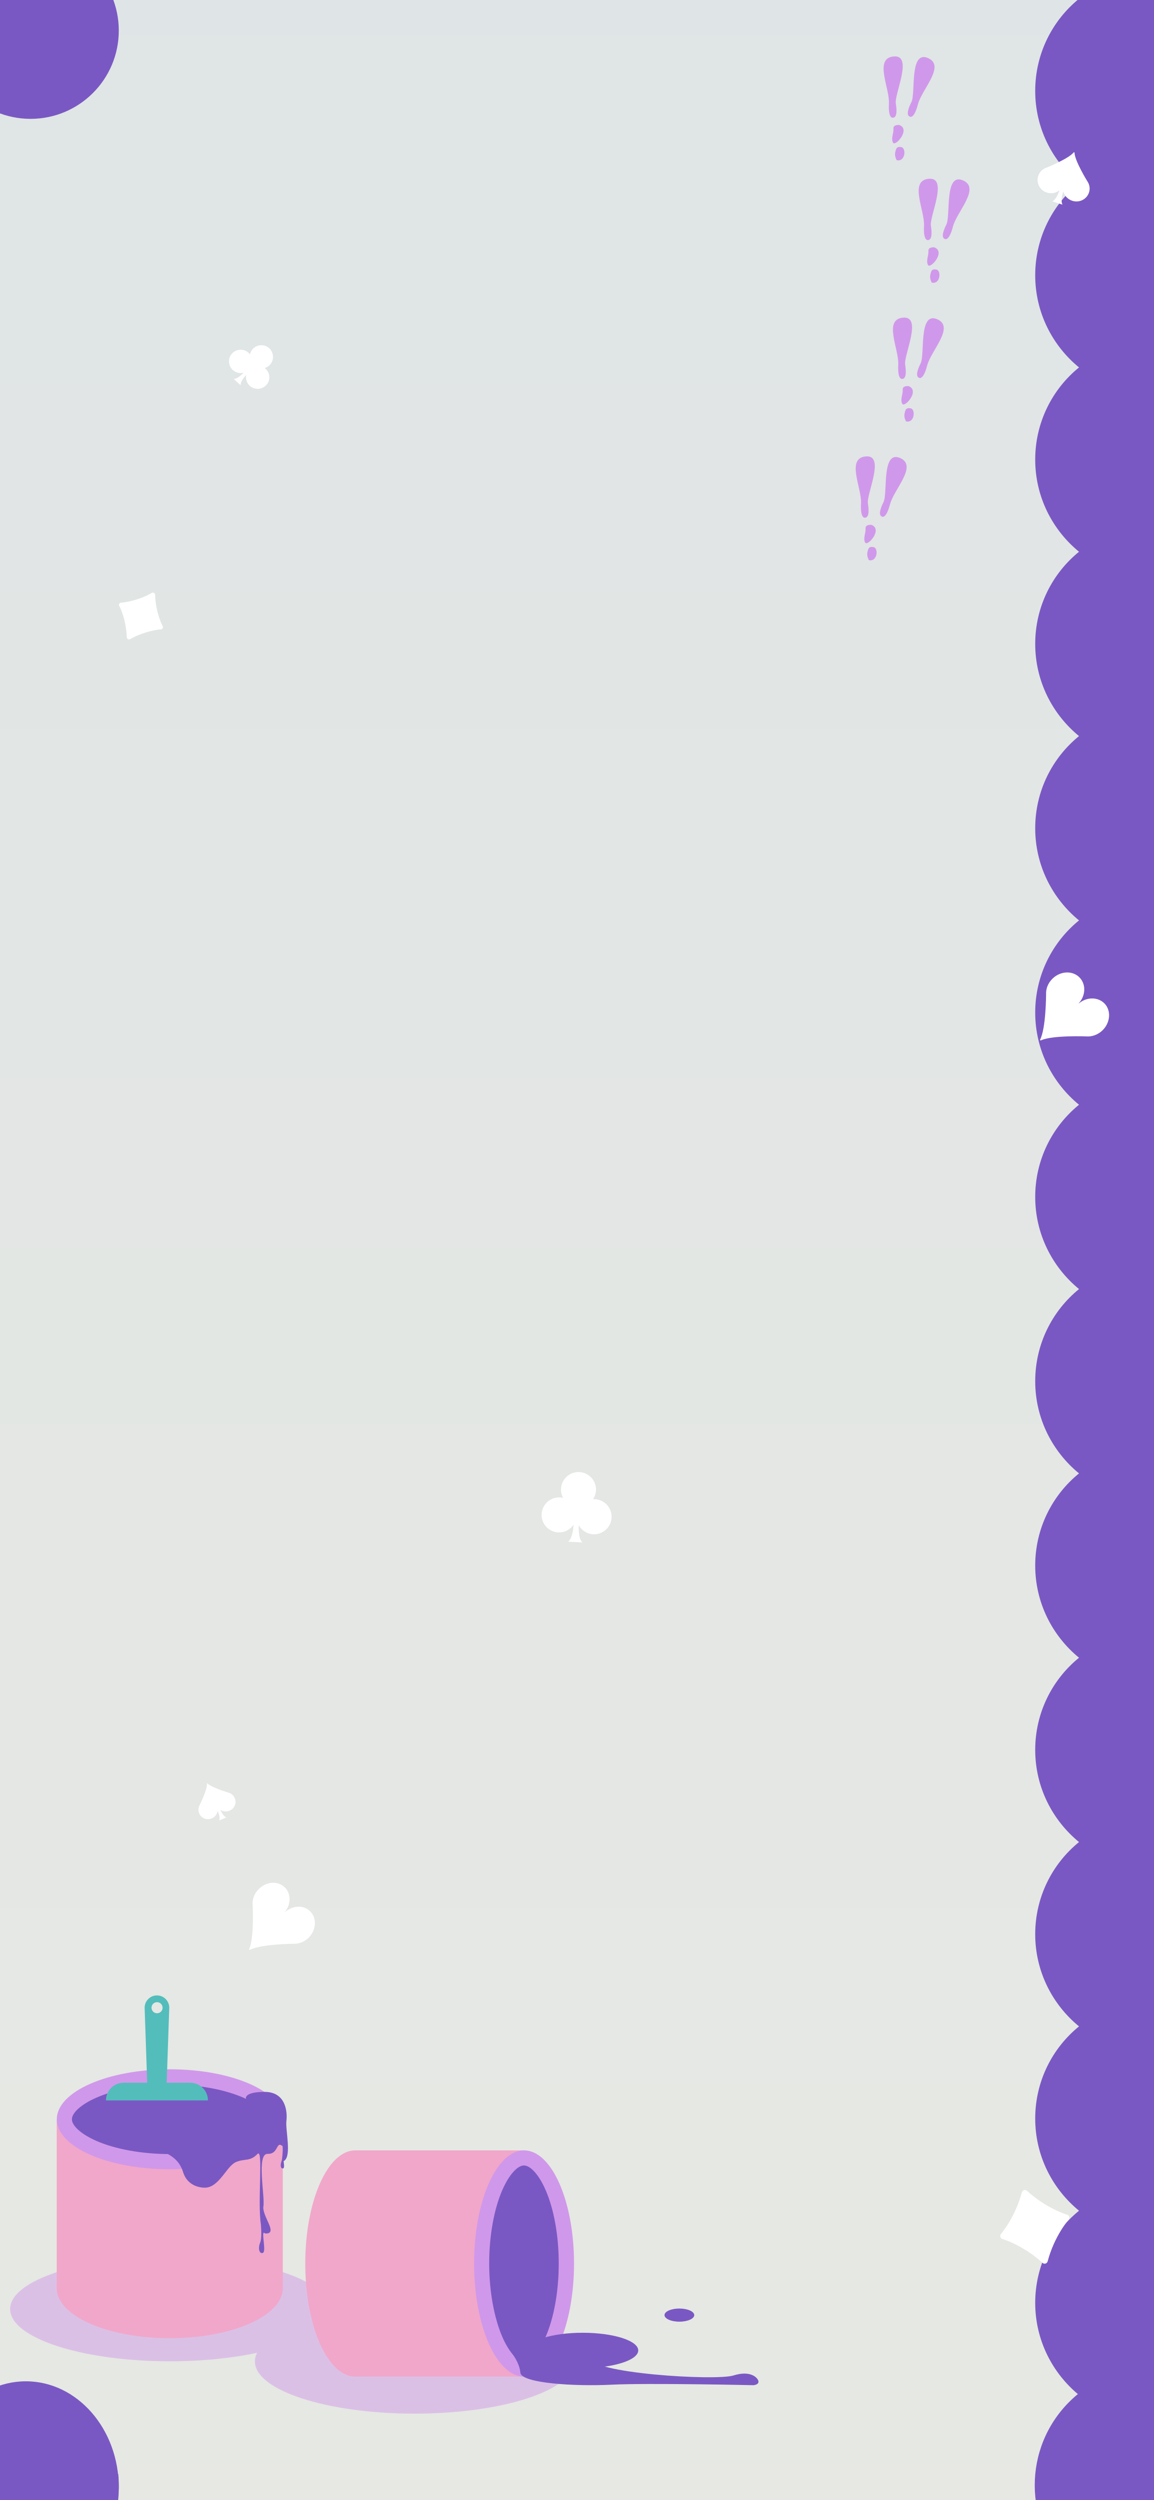 <?xml version="1.0" encoding="utf-8"?>
<!-- Generator: Adobe Illustrator 23.1.0, SVG Export Plug-In . SVG Version: 6.00 Build 0)  -->
<svg version="1.1" id="Layer_1" xmlns="http://www.w3.org/2000/svg" xmlns:xlink="http://www.w3.org/1999/xlink" x="0px" y="0px"
	 viewBox="0 0 1125 2436" style="enable-background:new 0 0 1125 2436;" xml:space="preserve">
<rect x="0" y="0" width="1125" height="2436" fill="#333333" stroke="none"/>
<style type="text/css">
	.st0{clip-path:url(#SVGID_2_);}
	.st1{fill:url(#SVGID_3_);}
	.st2{opacity:0.5;fill:#D098EA;enable-background:new    ;}
	.st3{fill:#7A58C3;}
	.st4{fill:#D098EA;}
	.st5{fill:#FFFFFF;}
	.st6{fill:#F1A7CA;}
	.st7{fill:#53BDBC;}
</style>
<g>
	<defs>
		<rect id="SVGID_1_" x="0" y="0" width="1125" height="2436"/>
	</defs>
	<clipPath id="SVGID_2_">
		<use xlink:href="#SVGID_1_"  style="overflow:visible;"/>
	</clipPath>
	<g class="st0">
		<g>
			<g>
				
					<linearGradient id="SVGID_3_" gradientUnits="userSpaceOnUse" x1="-1952.4" y1="8107.01" x2="-1952.4" y2="-4072.99" gradientTransform="matrix(1 0 0 -1 264.9 3235.01)">
					<stop  offset="0" style="stop-color:#D1DDEC"/>
					<stop  offset="1" style="stop-color:#F5F0DD"/>
				</linearGradient>
				<rect x="-4500" y="-4872" class="st1" width="5625" height="12180"/>
			</g>
		</g>
		<path class="st2" d="M404.2,2249.9c-31.4,0-60.7,3-85.1,8.3c1.4-2.7,2.1-5.6,2.1-8.4c0-28.1-69.7-50.9-155.6-50.9
			S9.9,2221.7,9.9,2249.8s69.7,50.9,155.6,50.9c31.4,0,60.7-3,85.1-8.3c-1.4,2.7-2.1,5.6-2.1,8.4c0,28.1,69.7,50.9,155.6,50.9
			c86,0,155.6-22.8,155.6-50.9C559.9,2272.7,490.2,2249.9,404.2,2249.9z"/>
		<ellipse class="st3" cx="25.2" cy="2423.8" rx="90.6" ry="103.6"/>
		<path class="st3" d="M1051.9-1.2c-26.1,21.2-42.7,53.6-42.7,89.8s16.7,68.5,42.7,89.8c-26.1,21.2-42.7,53.6-42.7,89.8
			s16.7,68.5,42.7,89.8c-26.1,21.2-42.7,53.6-42.7,89.8s16.7,68.5,42.7,89.8c-26.1,21.2-42.7,53.6-42.7,89.8s16.7,68.5,42.7,89.8
			c-26.1,21.2-42.7,53.6-42.7,89.8s16.7,68.5,42.7,89.8c-26.1,21.2-42.7,53.6-42.7,89.8s16.7,68.5,42.7,89.8
			c-26.1,21.2-42.7,53.6-42.7,89.8c0,36.2,16.7,68.5,42.7,89.8c-26.1,21.2-42.7,53.6-42.7,89.8c0,36.2,16.7,68.5,42.7,89.8
			c-26.1,21.2-42.7,53.6-42.7,89.8c0,36.2,16.7,68.5,42.7,89.8c-26.1,21.2-42.7,53.6-42.7,89.8c0,36.2,16.7,68.5,42.7,89.8
			c-26.1,21.2-42.7,53.6-42.7,89.8s16.7,68.5,42.7,89.8c-26.1,21.2-42.7,53.6-42.7,89.8c0,36.2,16.7,68.5,42.7,89.8
			c-26.1,21.2-42.7,53.6-42.7,89.8s16.7,68.5,42.7,89.8c-0.4,0.3-0.8,0.7-1.2,1h74.3V-102h-115.3c-0.3,3.6-0.5,7.3-0.5,11
			C1009.2-54.8,1025.9-22.5,1051.9-1.2z"/>
		<g>
			<path class="st4" d="M843.1,504.4c0,0-4.5,1.1-3.7-13.9c0.8-15.1-14.9-44.1,4.7-45.8c19.2-1.7,0.5,36.5,2,45.8
				S846.5,504.4,843.1,504.4z"/>
			<path class="st4" d="M860,503.4c0,0,3.9,2.4,7.7-12.2s27.5-37.7,9.4-45.1c-17.9-7.2-11.5,34.7-15.8,43.1
				C857.1,497.7,856.8,502.4,860,503.4z"/>
			<path class="st4" d="M849.5,511.4c0,0-6.1-0.7-5.7,3.7c0.3,4.4-2.6,9.4-0.4,13.5C845.5,532.9,861,515.7,849.5,511.4z"/>
			<path class="st4" d="M847.1,545.8c0,0-2.3-3.7-1.5-7.5c0.8-3.7,1.3-6.2,6.1-5.2S855.4,547.6,847.1,545.8z"/>
		</g>
		<g>
			<path class="st4" d="M879.4,369.2c0,0-4.5,1.1-3.7-13.9c0.8-15.1-14.9-44.1,4.7-45.8c19.2-1.7,0.5,36.5,2,45.8
				S882.7,369.2,879.4,369.2z"/>
			<path class="st4" d="M896.2,368.2c0,0,3.9,2.4,7.7-12.2s27.5-37.7,9.4-45.1c-17.9-7.2-11.5,34.7-15.8,43.1
				C893.3,362.4,893,367.2,896.2,368.2z"/>
			<path class="st4" d="M885.7,376.2c0,0-6.1-0.7-5.7,3.7c0.3,4.4-2.6,9.4-0.4,13.5C881.8,397.7,897.2,380.5,885.7,376.2z"/>
			<path class="st4" d="M883.3,410.6c0,0-2.3-3.7-1.5-7.5c0.8-3.7,1.3-6.2,6.1-5.2C892.6,398.9,891.7,412.4,883.3,410.6z"/>
		</g>
		<g>
			<path class="st4" d="M904.5,233.9c0,0-4.5,1.1-3.7-13.9c0.8-15.1-14.9-44.1,4.7-45.8c19.2-1.7,0.5,36.5,2,45.8
				S907.8,234,904.5,233.9z"/>
			<path class="st4" d="M921.3,232.9c0,0,3.9,2.4,7.7-12.2c3.8-14.6,27.5-37.7,9.4-45.1c-17.9-7.2-11.5,34.7-15.8,43.1
				C918.4,227.2,918.1,232,921.3,232.9z"/>
			<path class="st4" d="M910.8,241c0,0-6.1-0.7-5.7,3.7c0.3,4.4-2.6,9.4-0.4,13.5C906.9,262.4,922.3,245.3,910.8,241z"/>
			<path class="st4" d="M908.4,275.4c0,0-2.3-3.7-1.5-7.5c0.8-3.7,1.3-6.2,6.1-5.2C917.7,263.7,916.8,277.1,908.4,275.4z"/>
		</g>
		<g>
			<path class="st4" d="M870.3,114.7c0,0-4.5,1.1-3.7-13.9c0.8-15.1-14.9-44.1,4.7-45.8c19.2-1.7,0.5,36.5,2,45.8
				S873.7,114.7,870.3,114.7z"/>
			<path class="st4" d="M887.2,113.7c0,0,3.9,2.4,7.7-12.2s27.5-37.7,9.4-45.1c-17.9-7.2-11.5,34.7-15.8,43.1
				C884.2,108,884,112.8,887.2,113.7z"/>
			<path class="st4" d="M876.7,121.8c0,0-6.1-0.7-5.7,3.7c0.3,4.4-2.6,9.4-0.4,13.5C872.7,143.2,888.1,126,876.7,121.8z"/>
			<path class="st4" d="M874.2,156.1c0,0-2.3-3.7-1.5-7.5c0.8-3.7,1.3-6.2,6.1-5.2C883.6,144.5,882.6,157.9,874.2,156.1z"/>
		</g>
		<circle class="st3" cx="29.8" cy="29.8" r="86"/>
		
			<ellipse transform="matrix(0.707 -0.707 0.707 0.707 -1383.148 1503.968)" class="st3" cx="1123.9" cy="2421.6" rx="114.8" ry="114.8"/>
		<rect x="1118.9" y="-56.2" class="st3" width="124.4" height="2616.6"/>
		<path class="st5" d="M246.3,1856.2L246.3,1856.2c0,0,1.6,32.1-3.4,42.9c-0.2,0.5,0.3,1,0.8,0.7c10.5-5.6,42.6-5.9,42.6-5.9l0,0
			c5.3,0.2,10.9-2,15.1-6.4c7.2-7.7,7.5-19.1,0.7-25.5c-6.5-6.1-17.1-5.5-24.3,1.1v-0.1h-0.1c6.2-7.6,6.2-18.2-0.3-24.3
			c-6.8-6.4-18.2-5.5-25.4,2.2C247.7,1845.2,245.8,1850.9,246.3,1856.2z"/>
		<path class="st5" d="M1019.8,968.9L1019.8,968.9c0,0-0.1,33.1-5.8,44c-0.3,0.5,0.2,1,0.7,0.8c11.1-5.2,44.2-3.9,44.2-3.9l0,0
			c5.4,0.5,11.3-1.5,15.8-5.8c7.8-7.5,8.7-19.3,2.1-26.2c-6.4-6.6-17.3-6.6-25.1-0.1v-0.1h-0.1c6.8-7.5,7.3-18.4,0.9-25.1
			c-6.7-7-18.5-6.6-26.3,0.9C1021.7,957.7,1019.5,963.4,1019.8,968.9z"/>
		<path class="st5" d="M1060,176.6L1060,176.6c0,0-12.2-19.7-12.5-27.8c0-0.4-0.5-0.6-0.8-0.3c-5.1,6.3-26.7,14.9-26.7,14.9l0,0
			c-3.6,1.3-6.6,4.1-7.9,8c-2.2,6.7,1.5,14,8.4,16.2c4.4,1.5,9.1,0.5,12.4-2.3c-1.1,3.3-3.5,9.3-7.1,10.9l2.2,0.7l2.8,0.9l2.8,0.9
			l2.2,0.7c-1.9-3.4-0.3-9.7,0.8-13c1,4.2,4.2,7.7,8.6,9.2c6.8,2.3,14.2-1.3,16.4-8C1062.9,183.9,1062.2,179.8,1060,176.6z"/>
		<path class="st5" d="M222.6,1746.6L222.6,1746.6c0,0-16.1-4.8-20.3-8.9c-0.2-0.2-0.5-0.1-0.5,0.2c0.3,5.9-7.2,20.9-7.2,20.9l0,0
			c-1.3,2.4-1.6,5.4-0.4,8.2c2.1,4.7,7.6,6.8,12.4,4.7c3.1-1.4,5.1-4.2,5.6-7.2c1,2.3,2.6,6.7,1.5,9.3l1.6-0.7l1.9-0.8l1.9-0.8
			l1.6-0.7c-2.7-0.9-4.8-5.1-5.9-7.4c2.6,1.7,6,2.2,9.1,0.8c4.8-2.1,7-7.6,4.9-12.3C227.7,1749.1,225.3,1747.3,222.6,1746.6z"/>
		<path class="st5" d="M580,1460.7c-0.6,0-1.2,0-1.8,0c1.6-2.5,2.6-5.3,2.8-8.5c0.5-9.4-6.8-17.4-16.2-17.9s-17.4,6.8-17.9,16.2
			c-0.2,3.2,0.6,6.2,2,8.9c-1-0.2-1.9-0.4-3-0.4c-9.4-0.5-17.4,6.8-17.9,16.2c-0.5,9.4,6.8,17.4,16.2,17.9
			c6.1,0.3,11.6-2.7,14.9-7.4c-0.2,4.5-1.2,13.1-5.2,16.4l3.1,0.2l3.8,0.2l3.8,0.2l3.1,0.2c-3.6-3.7-3.7-12.3-3.5-16.8
			c2.8,5,8,8.5,14.1,8.8c9.4,0.5,17.4-6.8,17.9-16.2C596.7,1469.2,589.4,1461.2,580,1460.7z M562.3,1474.9
			C562.3,1474.9,562.3,1475,562.3,1474.9l-0.2,0.1v-0.1C562.1,1474.9,562.2,1474.9,562.3,1474.9z"/>
		<path class="st5" d="M259,359.4c-0.3-0.3-0.6-0.5-0.9-0.8c1.9-0.6,3.6-1.6,5-3.1c4.3-4.6,4-11.8-0.5-16.1
			c-4.6-4.3-11.8-4-16.1,0.5c-1.5,1.6-2.4,3.4-2.8,5.4c-0.4-0.5-0.8-1-1.3-1.5c-4.6-4.3-11.8-4-16.1,0.5s-4,11.8,0.5,16.1
			c3,2.8,7.1,3.7,10.7,2.7c-2.1,2.2-6.2,6.1-9.7,6.1l1.5,1.4l1.9,1.7l1.9,1.7l1.5,1.4c-0.3-3.4,3.4-7.9,5.4-10.1
			c-0.7,3.7,0.4,7.7,3.4,10.5c4.6,4.3,11.8,4,16.1-0.5C263.8,370.9,263.6,363.7,259,359.4z M243.9,359L243.9,359l-0.1-0.1l0,0
			C243.8,358.9,243.9,359,243.9,359z"/>
		<path class="st5" d="M124.7,622.7c-0.6-0.4-1-1-1.1-1.8c-0.5-17.5-7.1-30.3-7.3-30.5c-0.4-0.6-0.4-1.4,0-2.1
			c0.4-0.7,1.1-1.1,1.8-1.1c0.2,0,14.5-0.8,29.9-9.5c0.6-0.4,1.4-0.4,2.1,0c0.6,0.4,1,1,1.1,1.8c0.5,17.6,7.2,30.3,7.3,30.5
			c0.4,0.6,0.4,1.4,0.1,2.1c-0.4,0.7-1,1.1-1.8,1.1l0,0c-0.2,0-14.5,0.9-29.9,9.5C126.1,623.1,125.3,623.1,124.7,622.7z"/>
		<path class="st5" d="M1019.2,2205.5c-1,0.3-2.1,0-2.9-0.7c-18.7-17.1-38.5-23.1-38.9-23.2c-1-0.2-1.9-1-2.2-2.1s0-2.2,0.7-3
			c0.2-0.2,13.7-15.9,20.3-40.5c0.3-1,1.1-1.8,2.1-2.1s2.1,0,2.9,0.7c18.7,17.1,38.6,23.1,38.9,23.2c1,0.2,1.9,1,2.2,2
			c0.3,1,0.1,2.2-0.7,3c0,0,0,0,0,0.1c-0.2,0.2-13.8,15.9-20.3,40.5C1021,2204.4,1020.2,2205.2,1019.2,2205.5z"/>
		<g>
			<path class="st6" d="M55.3,2064.9v164.6c0,26.9,49.4,48.7,110.2,48.7s110.2-21.8,110.2-48.7v-164.6H55.3z"/>
			<ellipse class="st4" cx="165.6" cy="2064.9" rx="110.2" ry="48.7"/>
			<path class="st3" d="M165.6,2098.8c-27,0-53.3-4.7-72-13c-14.3-6.3-23.5-14.5-23.5-20.9s9.2-14.6,23.5-20.9
				c18.7-8.3,44.9-13,72-13s53.3,4.7,72,13c14.3,6.3,23.5,14.5,23.5,20.9s-9.2,14.6-23.5,20.9
				C218.8,2094.1,192.6,2098.8,165.6,2098.8z"/>
			<path class="st3" d="M275.8,2063.5c0,0-16.9-8.2-15.9-2.8s-45.4,19.9-45.4,19.9l-61.4,14.6c0,0,19.7,2.6,25.3,20.9
				c4.6,15.3,19.5,15.9,23.4,15.3c12.7-2.1,19.4-21,28.2-24.8c8.8-3.7,13.6-0.2,21-7.9c5.9-6.1-0.1,46.4,3.3,68.3
				c0.5,5.9,0.9,14.3-0.7,18.1c-2.5,6.2-0.4,11.5,2.8,9.9c3.2-1.6-1.5-19.4,0.9-19.6c0.6,0.5,1.2,0.8,1.9,0.8c12.2,0-4-17-2.4-26.6
				s-7-51.4,4.1-51s7.9-13.4,14.8-7.3L275.8,2063.5z"/>
			<path class="st3" d="M279.2,2066.5c1.1-9.2-0.7-28.4-21.4-28.3s-18,6.8-18,6.8l35.6,36.5l0.2,13.8l0,0c0,0-0.3,8.5-1.2,10.7
				c-0.9,2.2-1.4,6.8,1.3,6.8c1.6,0,1.3-2.8,0.8-7.1C284.8,2101.5,278.1,2075.5,279.2,2066.5z"/>
			<path class="st7" d="M185.5,2029.3h-23l2.5-73.1c0-6.6-5.4-12-12-12s-12,5.4-12,12l2.5,73.1h-23c-9.5,0-17.2,7.7-17.2,17.2l0,0
				h99.4l0,0C202.7,2037,195,2029.3,185.5,2029.3z M153.1,1950.8c3,0,5.4,2.4,5.4,5.4s-2.4,5.4-5.4,5.4s-5.4-2.4-5.4-5.4
				S150.1,1950.8,153.1,1950.8z"/>
		</g>
		<g>
			<path class="st6" d="M510.9,2095.2H346.3c-26.9,0-48.7,49.4-48.7,110.2c0,60.9,21.8,110.2,48.7,110.2h164.6V2095.2z"/>
			<ellipse class="st4" cx="510.9" cy="2205.4" rx="48.7" ry="110.2"/>
			<path class="st3" d="M476.9,2205.4c0-27,4.7-53.3,13-72c6.3-14.3,14.5-23.5,20.9-23.5c6.4,0,14.6,9.2,20.9,23.5
				c8.3,18.7,13,44.9,13,72s-4.7,53.3-13,72c-6.3,14.3-14.5,23.5-20.9,23.5s-14.6-9.2-20.9-23.5
				C481.7,2258.7,476.9,2232.4,476.9,2205.4z"/>
		</g>
		<path class="st3" d="M498.3,2291.9c0,0,8.1,9.6,9,19.9c0.9,10.3,52.8,13.5,88.8,11.7s138.6,0.5,138.6,0.5s5-0.5,4.7-3.6
			c-0.2-3.2-7.2-11.3-24.3-5.9s-140.9-1.9-142.1-18.1C571.8,2280.2,498,2287.5,498.3,2291.9z"/>
		<ellipse class="st3" cx="568" cy="2290.1" rx="54.2" ry="17.2"/>
		<ellipse class="st3" cx="662.3" cy="2255.7" rx="14.5" ry="6.4"/>
		<g>
			<path class="st3" d="M1051.9,2511.3c-11,8.9-20.3,19.9-27.4,32.2H1125v-132.4h-115.3c-0.3,3.6-0.5,7.3-0.5,11
				C1009.2,2457.7,1025.9,2490,1051.9,2511.3z"/>
		</g>
		<g>
			<path class="st3" d="M104.9,2551.4c-7.4-15.9-18.4-29.8-31.8-40.7c26-20.7,42.7-53,42.7-89.2c0-3.7-0.2-7.4-0.5-11H0v140.9H104.9
				z"/>
		</g>
	</g>
</g>
</svg>
